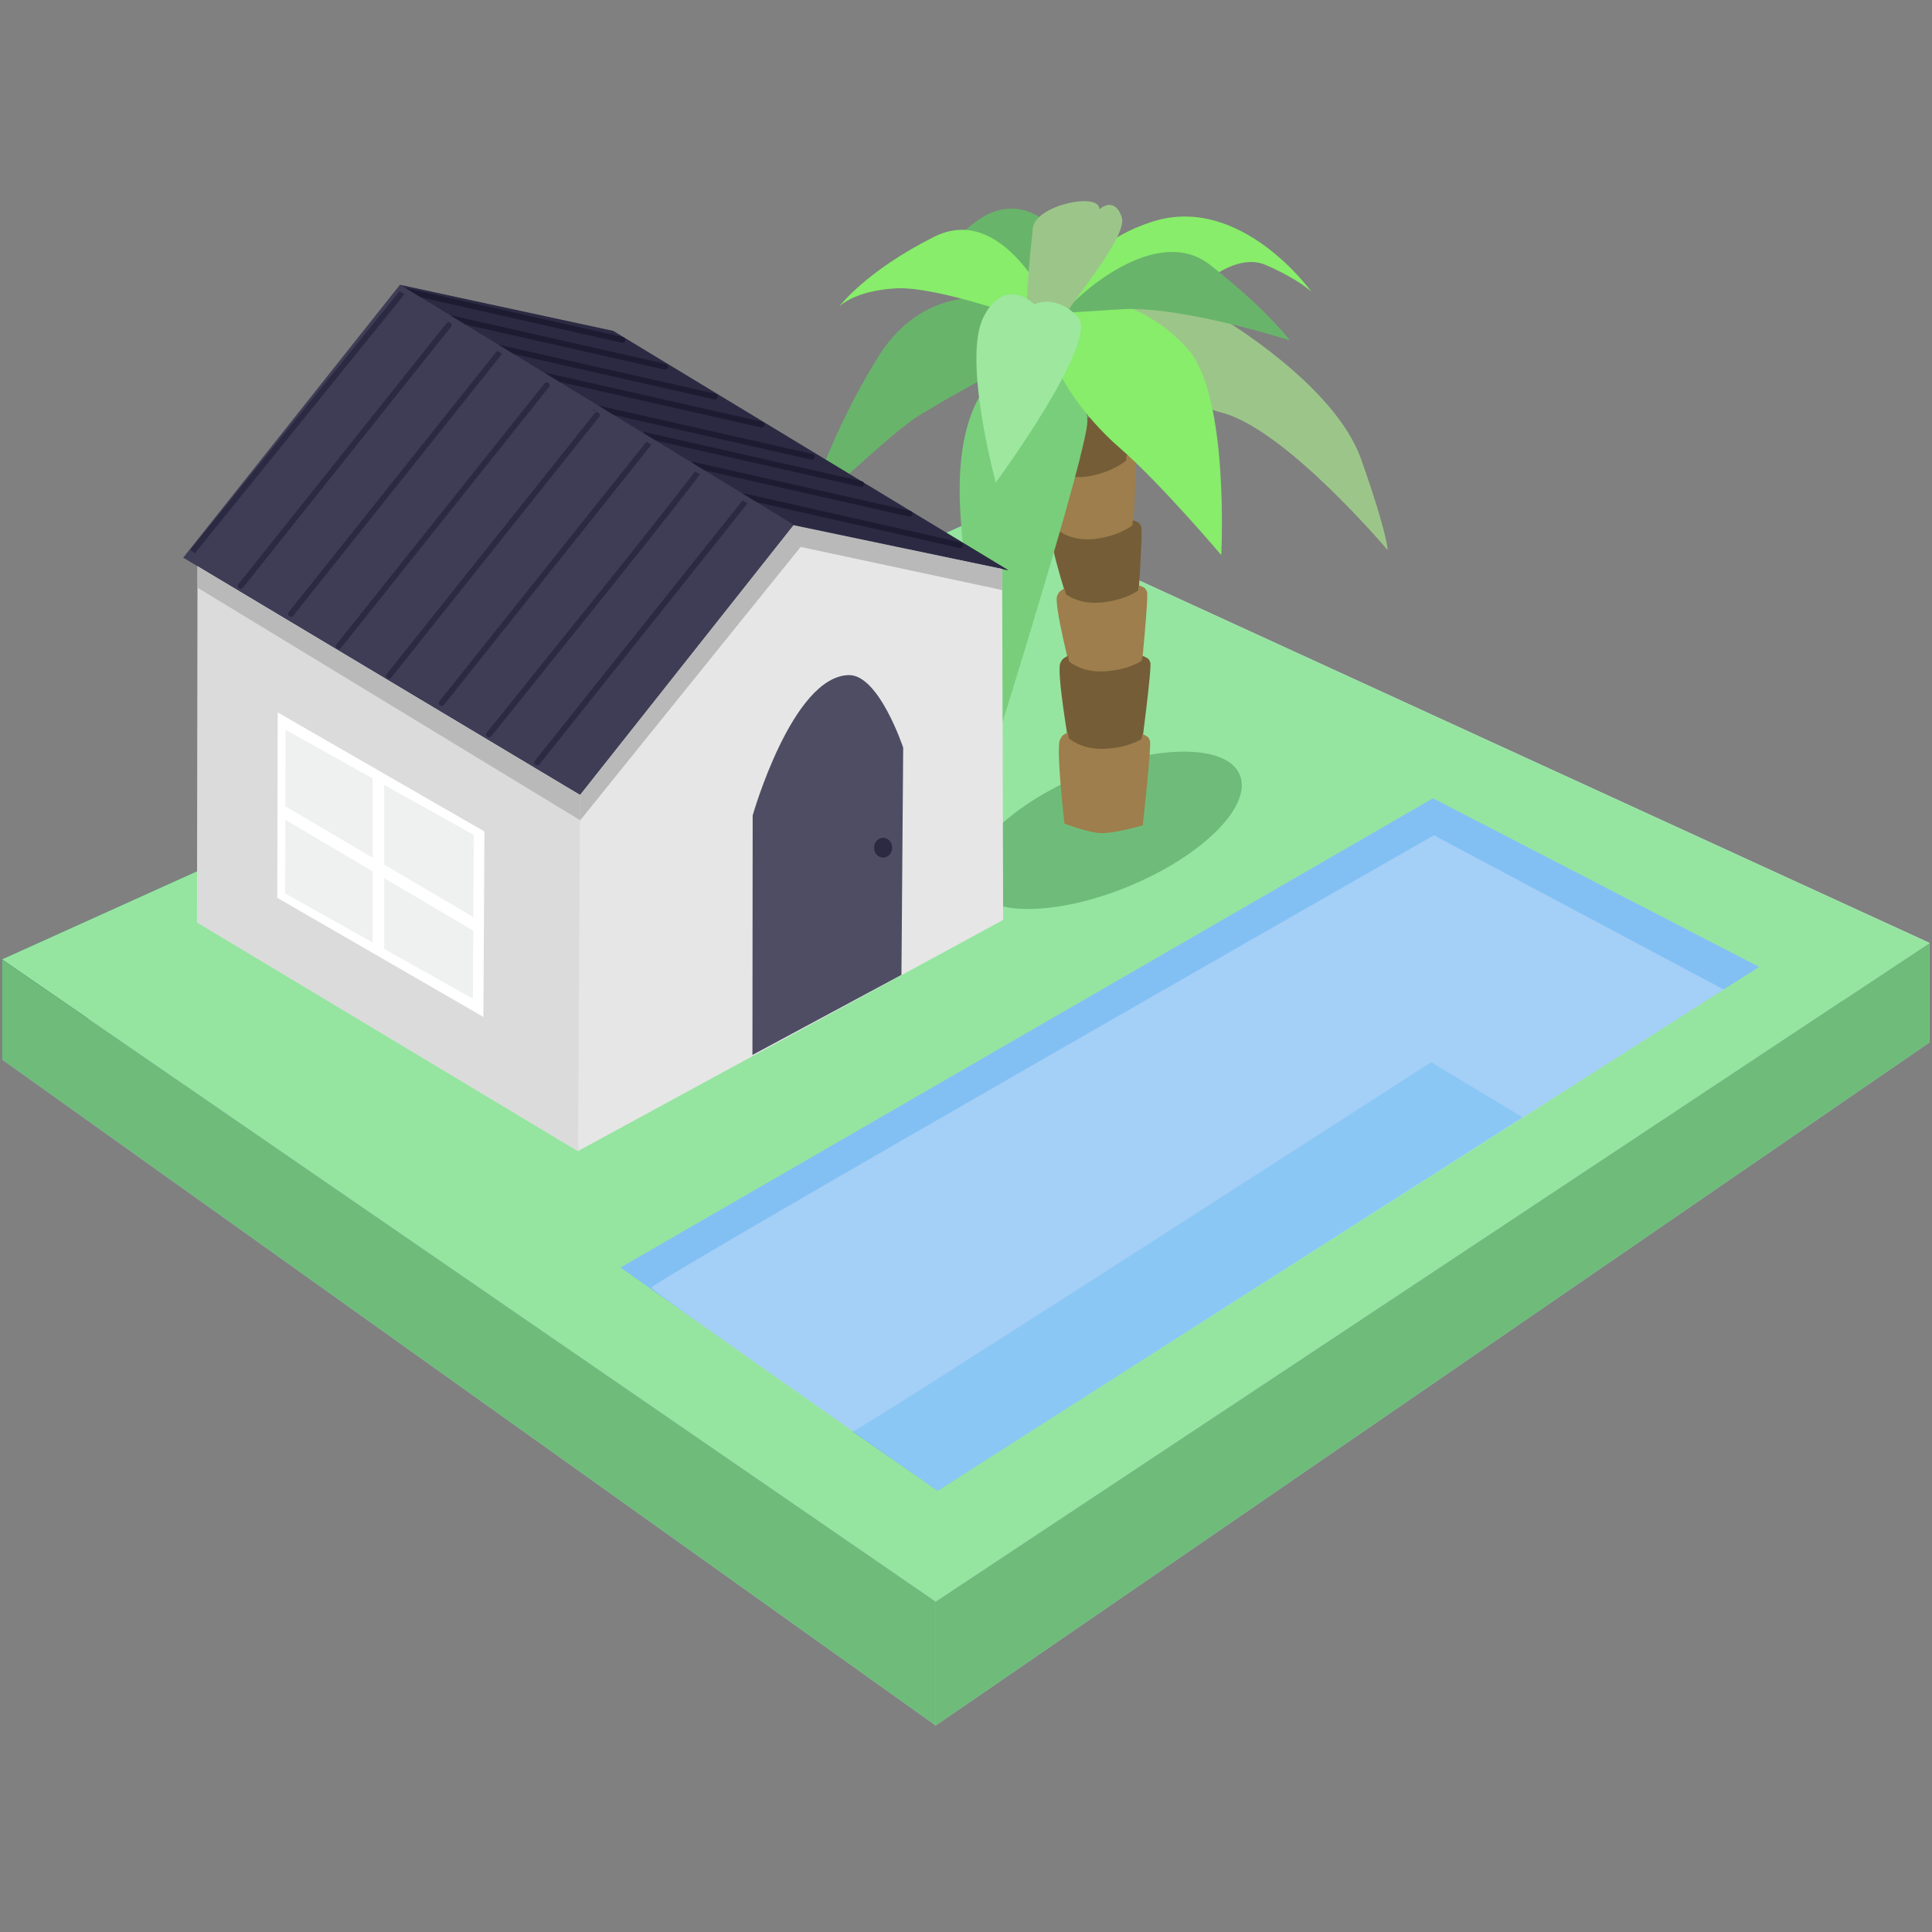 <?xml version="1.0" encoding="UTF-8" standalone="no"?>
<!-- Created with Inkscape (http://www.inkscape.org/) -->

<svg
   width="210mm"
   height="210mm"
   viewBox="0 0 210 210"
   version="1.1"
   id="svg38868"
   xml:space="preserve"
   inkscape:version="1.2.2 (732a01da63, 2022-12-09)"
   sodipodi:docname="airbnb-draw.svg"
   xmlns:inkscape="http://www.inkscape.org/namespaces/inkscape"
   xmlns:sodipodi="http://sodipodi.sourceforge.net/DTD/sodipodi-0.dtd"
   xmlns="http://www.w3.org/2000/svg"
   xmlns:svg="http://www.w3.org/2000/svg"><rect x="0" y="0" width="210" height="210" fill="#808080" stroke="none"/><sodipodi:namedview
     id="namedview38870"
     pagecolor="#ffffff"
     bordercolor="#000000"
     borderopacity="0.25"
     inkscape:showpageshadow="2"
     inkscape:pageopacity="0.0"
     inkscape:pagecheckerboard="0"
     inkscape:deskcolor="#d1d1d1"
     inkscape:document-units="mm"
     showgrid="false"
     inkscape:zoom="0.65655864"
     inkscape:cx="290.9108"
     inkscape:cy="322.89576"
     inkscape:window-width="1920"
     inkscape:window-height="974"
     inkscape:window-x="-11"
     inkscape:window-y="-11"
     inkscape:window-maximized="1"
     inkscape:current-layer="layer28" /><defs
     id="defs38865"><inkscape:perspective
       sodipodi:type="inkscape:persp3d"
       inkscape:vp_x="-426.65443 : 399.33751 : 1"
       inkscape:vp_y="0 : 2683.1688 : 0"
       inkscape:vp_z="650.049 : 399.33751 : 1"
       inkscape:persp3d-origin="111.69727 : 266.52064 : 1"
       id="perspective52759" /><inkscape:perspective
       sodipodi:type="inkscape:persp3d"
       inkscape:vp_x="-59.532272 : 127.7076 : 1"
       inkscape:vp_y="126.61015 : 811.90239 : 0"
       inkscape:vp_z="269.19385 : 76.445204 : 1"
       inkscape:persp3d-origin="98.563582 : 61.887214 : 1"
       id="perspective39975" /><inkscape:perspective
       sodipodi:type="inkscape:persp3d"
       inkscape:vp_x="-94.275066 : 109.82558 : 1"
       inkscape:vp_y="-22.272795 : 941.44682 : 0"
       inkscape:vp_z="283.84723 : 118.77121 : 1"
       inkscape:persp3d-origin="95.888569 : 67.696804 : 1"
       id="perspective39810" /><inkscape:perspective
       sodipodi:type="inkscape:persp3d"
       inkscape:vp_x="-126.67075 : 147.68843 : 1"
       inkscape:vp_y="-47.121765 : 1457.1834 : 0"
       inkscape:vp_z="390.76431 : 164.42103 : 1"
       inkscape:persp3d-origin="134.37929 : 83.924123 : 1"
       id="perspective52759-3" /><inkscape:perspective
       sodipodi:type="inkscape:persp3d"
       inkscape:vp_x="36.000147 : 41.014005 : 1"
       inkscape:vp_y="-5.8930103 : 249.09114 : 0"
       inkscape:vp_z="136.045 : 43.380865 : 1"
       inkscape:persp3d-origin="86.314275 : 29.867426 : 1"
       id="perspective39810-8" /></defs><g
     inkscape:groupmode="layer"
     id="layer23"
     inkscape:label="Layer 1"
     style="display:inline"><g
       sodipodi:type="inkscape:box3d"
       id="g52777"
       style="opacity:1;fill:#68a8e8;fill-opacity:1;stroke:none;stroke-width:0.378;stroke-linecap:round;stroke-linejoin:round;stroke-dasharray:none;stroke-opacity:1"
       inkscape:perspectiveID="#perspective52759"
       inkscape:corner0="0.26119923 : -0.088512204 : 0 : 1"
       inkscape:corner7="0.01890379 : -0.093623408 : 0.25 : 1"><path
         sodipodi:type="inkscape:box3dside"
         id="path52789"
         style="fill:#e9e9ff;fill-rule:evenodd;stroke:none;stroke-width:0.362;stroke-linejoin:round"
         inkscape:box3dsidetype="11"
         d="m 107.708,55.706 102.036,46.791 v 10.808 L 107.708,64.781 Z"
         points="209.743,102.497 209.743,113.305 107.708,64.781 107.708,55.706 " /><path
         sodipodi:type="inkscape:box3dside"
         id="path52779"
         style="fill:#353564;fill-rule:evenodd;stroke:none;stroke-width:0.339;stroke-linejoin:round"
         inkscape:box3dsidetype="6"
         d="m 0.203,104.28 v 10.874 L 107.708,64.781 v -9.075 z"
         points="0.203,115.154 107.708,64.781 107.708,55.706 0.203,104.28 " /><path
         sodipodi:type="inkscape:box3dside"
         id="path52787"
         style="fill:#afafde;fill-rule:evenodd;stroke:none;stroke-width:0.374;stroke-linejoin:round"
         inkscape:box3dsidetype="13"
         d="M 0.203,115.154 101.709,187.562 209.743,113.305 107.708,64.781 Z"
         points="101.709,187.562 209.743,113.305 107.708,64.781 0.203,115.154 " /><path
         sodipodi:type="inkscape:box3dside"
         id="path52781"
         style="fill:#95e5a0;fill-opacity:1;stroke-width:0.374"
         inkscape:box3dsidetype="5"
         d="M 0.203,104.28 101.709,174.102 209.743,102.497 107.708,55.706 Z"
         points="101.709,174.102 209.743,102.497 107.708,55.706 0.203,104.28 " /><path
         sodipodi:type="inkscape:box3dside"
         id="path52785"
         style="fill:#6fbc7a;fill-opacity:1;stroke-width:0.399"
         inkscape:box3dsidetype="14"
         d="m 101.709,174.102 v 13.46 l 108.034,-74.257 v -10.808 z"
         points="101.709,187.562 209.743,113.305 209.743,102.497 101.709,174.102 " /><path
         sodipodi:type="inkscape:box3dside"
         id="path52783"
         style="fill:#6fbc7a;fill-opacity:1;stroke-width:0.374"
         inkscape:box3dsidetype="3"
         d="M 0.203,104.28 101.709,174.102 v 13.46 L 0.203,115.154 Z"
         points="101.709,174.102 101.709,187.562 0.203,115.154 0.203,104.28 " /></g><path
       style="opacity:1;fill:#82c0f4;fill-opacity:1;stroke:none;stroke-width:0.126;stroke-linecap:round;stroke-linejoin:round;stroke-dasharray:none;stroke-opacity:1"
       d="m 67.442,137.779 34.41,24.221 89.356,-56.902 -35.451,-18.327 z"
       id="path53030"
       sodipodi:nodetypes="ccccc" /></g><g
     inkscape:groupmode="layer"
     id="layer30"
     inkscape:label="Layer 10"
     transform="matrix(0.81,0,0,0.824,23.894,31.322)"
     style="fill:#6fbc7a;fill-opacity:1"><ellipse
       style="opacity:1;fill:#6fbc7a;fill-opacity:1;stroke:none;stroke-width:0.126;stroke-linecap:round;stroke-linejoin:round;stroke-dasharray:none;stroke-opacity:1"
       id="path56496"
       cx="82.154"
       cy="111.037"
       rx="19.38"
       ry="7.987"
       transform="matrix(0.926,-0.377,0.386,0.923,0,0)" /></g><g
     inkscape:groupmode="layer"
     id="layer28"
     inkscape:label="Layer 5"
     style="display:inline" /><g
     inkscape:groupmode="layer"
     id="layer26"
     inkscape:label="Capa 8"
     style="display:inline"><path
       style="opacity:1;fill:#54b1f1;fill-opacity:1;stroke:none;stroke-width:0.126;stroke-linecap:round;stroke-linejoin:round;stroke-dasharray:none;stroke-opacity:1"
       d="m 92.683,155.606 c 0.601,0.008 62.875,-40.152 62.875,-40.152 l 9.937,5.987 -63.566,40.595 z"
       id="path53972"
       sodipodi:nodetypes="ccccc" /><path
       style="opacity:1;fill:#54b1f1;fill-opacity:1;stroke:none;stroke-width:0.126;stroke-linecap:round;stroke-linejoin:round;stroke-dasharray:none;stroke-opacity:1"
       d="m 155.801,86.883 -0.356,26.34"
       id="path54375" /></g><g
     inkscape:groupmode="layer"
     id="layer24"
     inkscape:label="Layer 2" /><g
     inkscape:groupmode="layer"
     id="layer21"
     inkscape:label="Capa 6"><path
       style="fill:#755d37;fill-opacity:1;stroke-width:0.489;stroke-linecap:round;stroke-linejoin:round"
       d="m 115.838,54.32 c 0,0 -3.435,-8.086 -3.026,-8.833 0,0 0.078,-0.288 0.164,-0.404 0.136,-0.182 0.501,-0.499 0.528,-0.405 0.013,0.043 0.17,0.531 0.214,0.553 0.719,0.366 2.097,0.817 4.024,0.336 1.986,-0.496 3.118,-1.311 3.665,-1.783 0.071,-0.061 0.046,-0.494 0.047,-0.565 0.001,-0.049 0.328,0.025 0.439,0.075 0.28,0.126 0.23,0.034 0.507,0.434 0.277,0.4 0.062,9.449 0.062,9.449 0,0 -2.185,1.273 -3.401,1.465 -0.89,0.141 -2.69,-0.253 -2.69,-0.253 z"
       id="path49789-4-6-7"
       sodipodi:nodetypes="csssssssszcacc" /><path
       style="fill:#9d7e4c;fill-opacity:1;stroke-width:0.489;stroke-linecap:round;stroke-linejoin:round"
       d="m 116.021,60.357 c 0,0 -2.742,-8.199 -2.303,-8.929 0,0 0.089,-0.284 0.18,-0.397 0.143,-0.176 0.52,-0.478 0.544,-0.383 0.011,0.044 0.149,0.538 0.192,0.562 0.704,0.395 2.063,0.902 4.007,0.501 2.004,-0.413 3.168,-1.182 3.733,-1.63 0.073,-0.058 0.065,-0.492 0.07,-0.562 0.002,-0.049 0.326,0.038 0.436,0.093 0.275,0.137 0.229,0.044 0.489,0.455 0.261,0.411 -0.332,9.444 -0.332,9.444 0,0 -2.22,1.189 -3.438,1.323 -1.183,0.131 -3.532,-0.525 -3.532,-0.525 z"
       id="path49789-4-1"
       sodipodi:nodetypes="csssssssszcacc" /><path
       style="fill:#755d37;fill-opacity:1;stroke-width:0.489;stroke-linecap:round;stroke-linejoin:round"
       d="m 116.584,66.968 c 0,0 -2.747,-8.294 -2.267,-8.995 0,0 0.105,-0.278 0.203,-0.385 0.153,-0.167 0.547,-0.446 0.565,-0.349 0.008,0.044 0.117,0.546 0.159,0.572 0.679,0.437 2.007,1.025 3.971,0.743 2.025,-0.292 3.231,-0.988 3.821,-1.402 0.077,-0.054 0.094,-0.487 0.102,-0.557 0.007,-0.048 0.324,0.058 0.43,0.119 0.266,0.154 0.226,0.057 0.462,0.484 0.236,0.426 -0.413,9.35 -0.413,9.35 0,0 -2.597,1.14 -3.976,1.171 -1.048,0.024 -3.057,-0.75 -3.057,-0.75 z"
       id="path49789-4-6"
       sodipodi:nodetypes="csssssssszcac" /><path
       style="fill:#9d7e4c;fill-opacity:1;stroke-width:0.489;stroke-linecap:round;stroke-linejoin:round"
       d="m 116.608,73.796 c 0,0 -2.179,-8.387 -1.676,-9.071 0,0 0.115,-0.274 0.216,-0.377 0.158,-0.162 0.562,-0.426 0.577,-0.329 0.007,0.045 0.098,0.549 0.139,0.578 0.664,0.461 1.971,1.097 3.943,0.884 2.033,-0.219 3.263,-0.872 3.867,-1.264 0.078,-0.051 0.111,-0.484 0.122,-0.553 0.008,-0.048 0.321,0.07 0.425,0.135 0.261,0.163 0.224,0.066 0.445,0.5 0.221,0.434 -0.689,9.334 -0.689,9.334 0,0 -2.666,1.028 -4.061,1.023 -1.138,-0.004 -3.309,-0.859 -3.309,-0.859 z"
       id="path49789-4-4"
       sodipodi:nodetypes="csssssssszcac" /><path
       style="fill:#755d37;fill-opacity:1;stroke-width:0.489;stroke-linecap:round;stroke-linejoin:round"
       d="m 116.225,81.154 c 0,0 -1.47,-8.479 -0.939,-9.142 0,0 0.126,-0.269 0.231,-0.368 0.165,-0.155 0.579,-0.402 0.59,-0.304 0.005,0.045 0.076,0.553 0.115,0.583 0.645,0.488 1.925,1.178 3.904,1.048 2.04,-0.134 3.295,-0.735 3.915,-1.102 0.08,-0.048 0.13,-0.479 0.144,-0.548 0.01,-0.048 0.318,0.083 0.42,0.152 0.254,0.174 0.221,0.075 0.425,0.518 0.204,0.443 -0.97,9.301 -0.97,9.301 0,0 -2.767,0.895 -4.191,0.849 -1.256,-0.041 -3.643,-0.988 -3.643,-0.988 z"
       id="path49789-4"
       sodipodi:nodetypes="csssssssszcac" /><path
       style="opacity:1;fill:#9d7e4c;fill-opacity:1;stroke-width:0.489;stroke-linecap:round;stroke-linejoin:round"
       d="m 115.701,89.524 c 0,0 -0.992,-8.544 -0.448,-9.195 0,0 0.131,-0.267 0.238,-0.363 0.168,-0.151 0.587,-0.39 0.596,-0.292 0.003,0.045 0.065,0.555 0.104,0.585 0.635,0.502 1.9,1.219 3.882,1.131 2.043,-0.09 3.31,-0.665 3.936,-1.018 0.081,-0.046 0.14,-0.476 0.155,-0.545 0.01,-0.047 0.317,0.09 0.416,0.161 0.251,0.179 0.219,0.08 0.414,0.527 0.195,0.448 -0.782,9.187 -0.782,9.187 0,0 -3.033,0.909 -4.586,0.852 -1.35,-0.049 -3.926,-1.03 -3.926,-1.03 z"
       id="path49789"
       sodipodi:nodetypes="csssssssszcac" /></g><g
     inkscape:groupmode="layer"
     id="layer20"
     inkscape:label="Capa 5"
     transform="translate(-0.812,-1.624)"><path
       style="opacity:1;fill:#69b46b;fill-opacity:1;stroke-width:0.489;stroke-linecap:round;stroke-linejoin:round"
       d="m 114.157,25.488 c 0,0 -3.015,-2.672 -6.947,0 -3.932,2.672 -2.228,4.542 -2.228,4.542 l 8.52,1.87 z"
       id="path46753" /><path
       style="opacity:1;fill:#87ed6a;fill-opacity:1;stroke-width:0.489;stroke-linecap:round;stroke-linejoin:round"
       d="m 130.279,33.636 c 0,0 4.456,-4.809 8.126,-3.206 3.67,1.603 4.981,2.939 4.981,2.939 0,0 -7.733,-10.82 -17.433,-7.614 -9.699,3.206 -8.52,9.885 -8.52,9.885 z"
       id="path46749" /><path
       style="opacity:1;fill:#9cc689;fill-opacity:1;stroke-width:0.489;stroke-linecap:round;stroke-linejoin:round"
       d="m 133.556,36.175 c 0,0 12.321,7.213 15.204,15.362 2.884,8.149 2.884,9.885 2.884,9.885 0,0 -11.141,-13.225 -18.088,-14.961 -6.947,-1.737 -12.19,-12.29 -12.19,-12.29 z"
       id="path46745" /><path
       style="opacity:1;fill:#69b46b;fill-opacity:1;stroke-width:0.489;stroke-linecap:round;stroke-linejoin:round"
       d="m 110.225,34.304 c 0,0 -8.52,-2.538 -13.894,6.011 -5.374,8.549 -7.864,17.098 -7.864,17.098 0,0 9.044,-8.549 11.927,-10.419 2.884,-1.87 11.796,-6.679 11.796,-6.679 z"
       id="path46739" /><path
       style="opacity:1;fill:#79ce7b;fill-opacity:1;stroke-width:0.489;stroke-linecap:round;stroke-linejoin:round"
       d="m 113.633,40.316 c 0,0 -9.699,0 -8.389,17.766 1.311,17.766 4.456,22.308 4.456,22.308 0,0 9.306,-29.789 9.306,-32.995 0,-3.206 -5.374,-7.08 -5.374,-7.08 z"
       id="path46737" /><path
       style="opacity:1;fill:#87ed6a;fill-opacity:1;stroke-width:0.489;stroke-linecap:round;stroke-linejoin:round"
       d="m 116.123,42.453 c 0,0 1.966,4.007 6.423,7.881 4.456,3.874 11.01,11.622 11.01,11.622 0,0 0.917,-17.366 -3.67,-22.442 -4.588,-5.076 -10.093,-5.477 -10.093,-5.477 0,0 -5.898,1.336 -4.719,5.21 1.18,3.874 1.049,3.206 1.049,3.206 z"
       id="path46735" /><path
       style="opacity:1;fill:#69b46b;fill-opacity:1;stroke-width:0.489;stroke-linecap:round;stroke-linejoin:round"
       d="m 116.517,35.64 c 0,-0.534 9.533,-10.168 15.824,-5.226 6.291,4.943 8.672,8.209 8.672,8.209 0,0 -11.782,-3.785 -18.336,-3.384 -6.554,0.401 -6.16,0.401 -6.16,0.401 z"
       id="path46743"
       sodipodi:nodetypes="cscsc" /><path
       style="opacity:1;fill:#87ed6a;fill-opacity:1;stroke-width:0.489;stroke-linecap:round;stroke-linejoin:round"
       d="m 115.337,35.64 c -0.393,-0.668 -5.505,-12.022 -12.976,-8.282 -7.471,3.74 -10.355,7.614 -10.355,7.614 0,0 1.573,-1.737 6.16,-2.004 4.587,-0.267 15.073,3.607 15.073,3.607 z"
       id="path46751" /><path
       style="opacity:1;fill:#9cc689;fill-opacity:1;stroke-width:0.445;stroke-linecap:round;stroke-linejoin:round"
       d="m 116.779,35.758 c -0.491,-0.123 6.634,-8.27 5.973,-10.479 -0.433,-1.446 -1.412,-1.776 -2.454,-0.9 0.12,-1.93 -6.942,-0.475 -7.216,2.036 -1.696,15.529 0.42,9.052 0.29,9.012 z"
       id="path46747"
       sodipodi:nodetypes="cscscc" /><path
       style="opacity:1;fill:#9de79f;fill-opacity:1;stroke-width:0.489;stroke-linecap:round;stroke-linejoin:round"
       d="m 113.24,34.705 c 0,0 -3.146,-3.206 -5.505,1.336 -2.359,4.542 1.311,18.034 1.311,18.034 0,0 11.403,-15.496 8.913,-18.034 -2.49,-2.538 -4.719,-1.336 -4.719,-1.336 z"
       id="path42194"
       sodipodi:nodetypes="cscsc" /></g><g
     inkscape:label="Capa 1"
     inkscape:groupmode="layer"
     id="layer1"
     style="display:inline" /><g
     inkscape:groupmode="layer"
     id="layer32"
     inkscape:label="Capa 12"
     style="display:inline"><path
       style="opacity:1;fill:#e6e6e6;fill-opacity:1;stroke:#e6e6e6;stroke-width:0;stroke-linecap:round;stroke-linejoin:round;stroke-dasharray:none;stroke-opacity:1"
       d="M 21.476,61.097 V 100.28 L 62.82,125.116 109.038,99.988 108.928,61.794 85.175,57.118 63.421,85.933 Z"
       id="path70039"
       sodipodi:nodetypes="cccccccc" /></g><g
     inkscape:groupmode="layer"
     id="layer39"
     inkscape:label="Capa 18"
     style="display:inline"
     transform="translate(15.031,-7.979)"><path
       style="opacity:1;fill:#dbdbdb;fill-opacity:1;stroke:none;stroke-width:0.629;stroke-linecap:butt;stroke-linejoin:bevel;stroke-dasharray:none;stroke-opacity:1"
       d="M 6.466,69.545 48.012,94.395 47.807,133.108 6.376,108.244 Z"
       id="path79833"
       sodipodi:nodetypes="ccccc" /></g><g
     inkscape:groupmode="layer"
     id="layer42"
     inkscape:label="Capa 21"><path
       style="display:inline;fill:#ffffff;fill-opacity:1;stroke:none;stroke-width:0.334;stroke-linecap:butt;stroke-linejoin:bevel;stroke-dasharray:none;stroke-opacity:1"
       d="M 30.185,77.438 52.655,90.377 52.544,110.534 30.136,97.588 Z"
       id="path79833-4"
       sodipodi:nodetypes="ccccc" /><path
       style="display:inline;fill:#eff1f1;fill-opacity:1;stroke:none;stroke-width:0.299;stroke-linecap:butt;stroke-linejoin:bevel;stroke-dasharray:none;stroke-opacity:1"
       d="M 31.041,79.322 51.503,90.751 51.402,108.555 30.997,97.12 Z"
       id="path79833-4-0"
       sodipodi:nodetypes="ccccc" /><path
       style="opacity:1;fill:#ffffff;fill-opacity:1;stroke:#ffffff;stroke-width:1.266;stroke-linecap:butt;stroke-linejoin:bevel;stroke-dasharray:none;stroke-opacity:1"
       d="M 41.138,84.377 V 103.317"
       id="path80664" /><path
       style="fill:#3f3d56;fill-opacity:1;stroke:#ffffff;stroke-width:1.266;stroke-linecap:butt;stroke-linejoin:bevel;stroke-dasharray:none;stroke-opacity:1"
       d="M 51.769,100.612 30.731,88.205"
       id="path80664-5"
       sodipodi:nodetypes="cc" /></g><g
     inkscape:groupmode="layer"
     id="layer33"
     inkscape:label="Capa 13"
     style="display:none"><path
       style="opacity:1;fill:#2c525e;fill-opacity:1;stroke:#d2d2d2;stroke-width:0;stroke-linecap:round;stroke-linejoin:round;stroke-dasharray:none;stroke-opacity:1"
       d="m 51.19,154.241 0.191,31.097 33.585,19.711 35.498,-18.658 0.191,-31.193 -17.797,-4.497 -18.18,22.868 z"
       id="path70053" /></g><g
     inkscape:groupmode="layer"
     id="layer34"
     inkscape:label="Capa 14"
     style="display:inline"><path
       style="opacity:1;fill:#3f3d56;fill-opacity:1;stroke:#d2d2d2;stroke-width:0;stroke-linecap:round;stroke-linejoin:round;stroke-dasharray:none;stroke-opacity:1"
       d="M 43.47,30.956 19.913,60.614 63.061,86.415 86.257,57.118 109.593,61.972 66.666,36.019 Z"
       id="path70384"
       sodipodi:nodetypes="ccccccc" /></g><g
     inkscape:groupmode="layer"
     id="layer17"
     inkscape:label="Capa 2"
     style="opacity:0.501" /><g
     inkscape:groupmode="layer"
     id="layer37"
     inkscape:label="Capa 16"><path
       style="opacity:1;fill:#2c2a43;fill-opacity:1;stroke:none;stroke-width:0.629;stroke-linecap:round;stroke-linejoin:round;stroke-dasharray:none;stroke-opacity:1"
       d="M 66.652,35.964 43.509,30.981 86.267,57.1 109.603,61.991 Z"
       id="path75835"
       sodipodi:nodetypes="ccccc" /></g><g
     inkscape:groupmode="layer"
     id="layer40"
     inkscape:label="Capa 19"><path
       style="opacity:1;fill:#4e4d64;fill-opacity:1;stroke:none;stroke-width:0.629;stroke-linecap:butt;stroke-linejoin:bevel;stroke-dasharray:none;stroke-opacity:1"
       d="m 81.786,114.671 0.026,-26.034 c 0,0 4.295,-15.123 10.443,-15.257 3.279,-0.071 5.917,7.886 5.917,7.886 L 97.983,105.964 Z"
       id="path79841"
       sodipodi:nodetypes="ccaccc" /><ellipse
       style="opacity:1;fill:#2c2a43;fill-opacity:1;stroke:none;stroke-width:0.629;stroke-linecap:butt;stroke-linejoin:bevel;stroke-dasharray:none;stroke-opacity:1"
       id="path80033"
       cx="95.991"
       cy="92.142"
       rx="0.984"
       ry="1.077" /></g><g
     inkscape:groupmode="layer"
     id="layer36"
     inkscape:label="Capa 15"
     transform="matrix(0.978,0,0,0.978,1.321,3.132)"
     style="stroke-width:0.511;stroke-dasharray:none"><path
       style="opacity:1;fill:#183360;fill-opacity:1;stroke:#2c2a43;stroke-width:0.643;stroke-linecap:butt;stroke-linejoin:bevel;stroke-dasharray:none;stroke-opacity:1"
       d="M 43.715,28.853 20.049,58.098"
       id="path70624"
       sodipodi:nodetypes="cc" /><path
       style="fill:#000000;fill-opacity:1;stroke:#2c2a43;stroke-width:0.643;stroke-linecap:round;stroke-linejoin:round;stroke-dasharray:none;stroke-opacity:1"
       d="M 48.521,32.925 25.405,61.91"
       id="path70624-9" /><path
       style="fill:#000000;fill-opacity:1;stroke:#2c2a43;stroke-width:0.643;stroke-linecap:round;stroke-linejoin:round;stroke-dasharray:none;stroke-opacity:1"
       d="M 54.102,36.046 30.986,65.031"
       id="path70624-2" /><path
       style="fill:#000000;fill-opacity:1;stroke:#2c2a43;stroke-width:0.643;stroke-linecap:round;stroke-linejoin:round;stroke-dasharray:none;stroke-opacity:1"
       d="M 59.409,39.625 36.293,68.611"
       id="path70624-3" /><path
       style="fill:#000000;fill-opacity:1;stroke:#2c2a43;stroke-width:0.643;stroke-linecap:round;stroke-linejoin:round;stroke-dasharray:none;stroke-opacity:1"
       d="M 64.991,42.93 41.875,71.915"
       id="path70624-7" /><path
       style="fill:#000000;fill-opacity:1;stroke:#2c2a43;stroke-width:0.643;stroke-linecap:round;stroke-linejoin:round;stroke-dasharray:none;stroke-opacity:1"
       d="M 70.847,45.959 47.731,74.944"
       id="path70624-38" /><path
       style="fill:#000000;fill-opacity:1;stroke:#2c2a43;stroke-width:0.643;stroke-linecap:round;stroke-linejoin:round;stroke-dasharray:none;stroke-opacity:1"
       d="M 76.122,49.435 C 68.92,58.74 63.652,65.124 53.006,78.421"
       id="path70624-4"
       sodipodi:nodetypes="cc" /><path
       style="fill:#000000;fill-opacity:1;stroke:#2c2a43;stroke-width:0.643;stroke-linecap:round;stroke-linejoin:round;stroke-dasharray:none;stroke-opacity:1"
       d="M 81.461,52.567 58.345,81.553"
       id="path70624-0" /><path
       style="fill:#000000;fill-opacity:1;stroke:#1d1b32;stroke-width:0.643;stroke-linecap:round;stroke-linejoin:bevel;stroke-dasharray:none;stroke-opacity:1"
       d="M 67.827,34.577 43.796,29.143"
       id="path70624-6"
       sodipodi:nodetypes="cc" /><path
       style="fill:#000000;fill-opacity:1;stroke:#1d1b32;stroke-width:0.643;stroke-linecap:round;stroke-linejoin:round;stroke-dasharray:none;stroke-opacity:1"
       d="M 72.585,37.56 48.554,32.126"
       id="path70624-6-5"
       sodipodi:nodetypes="cc" /><path
       style="fill:#000000;fill-opacity:1;stroke:#1d1b32;stroke-width:0.643;stroke-linecap:round;stroke-linejoin:round;stroke-dasharray:none;stroke-opacity:1"
       d="M 78.075,40.865 54.044,35.43"
       id="path70624-6-3"
       sodipodi:nodetypes="cc" /><path
       style="fill:#000000;fill-opacity:1;stroke:#1d1b32;stroke-width:0.643;stroke-linecap:round;stroke-linejoin:round;stroke-dasharray:none;stroke-opacity:1"
       d="M 83.291,43.985 59.26,38.551"
       id="path70624-6-0"
       sodipodi:nodetypes="cc" /><path
       style="fill:#000000;fill-opacity:1;stroke:#1d1b32;stroke-width:0.643;stroke-linecap:round;stroke-linejoin:round;stroke-dasharray:none;stroke-opacity:1"
       d="M 88.872,47.565 64.841,42.131"
       id="path70624-6-1"
       sodipodi:nodetypes="cc" /><path
       style="fill:#000000;fill-opacity:1;stroke:#1d1b32;stroke-width:0.643;stroke-linecap:round;stroke-linejoin:round;stroke-dasharray:none;stroke-opacity:1"
       d="M 94.362,50.594 70.331,45.16"
       id="path70624-6-7"
       sodipodi:nodetypes="cc" /><path
       style="fill:#000000;fill-opacity:1;stroke:#1d1b32;stroke-width:0.643;stroke-linecap:round;stroke-linejoin:round;stroke-dasharray:none;stroke-opacity:1"
       d="M 99.761,53.898 75.73,48.464"
       id="path70624-6-51"
       sodipodi:nodetypes="cc" /><path
       style="fill:#000000;fill-opacity:1;stroke:#1d1b32;stroke-width:0.643;stroke-linecap:round;stroke-linejoin:round;stroke-dasharray:none;stroke-opacity:1"
       d="M 105.342,57.386 81.311,51.952"
       id="path70624-6-18"
       sodipodi:nodetypes="cc" /></g><g
     inkscape:groupmode="layer"
     id="layer41"
     inkscape:label="Capa 20"><path
       style="opacity:1;fill:#b9b9b9;fill-opacity:1;stroke:none;stroke-width:1.258;stroke-linecap:butt;stroke-linejoin:bevel;stroke-dasharray:none;stroke-opacity:1"
       d="m 21.463,61.555 0.022,2.334 41.542,25.246 0.034,-2.704 z"
       id="path80278"
       sodipodi:nodetypes="ccccc" /><path
       style="opacity:1;fill:#b9b9b9;fill-opacity:1;stroke:none;stroke-width:1.258;stroke-linecap:butt;stroke-linejoin:bevel;stroke-dasharray:none;stroke-opacity:1"
       d="m 63.038,86.426 -0.026,2.804 24.014,-29.782 21.919,4.69 -0.011,-2.3 -22.683,-4.754 z"
       id="path80440"
       sodipodi:nodetypes="ccccccc" /></g><g
     inkscape:groupmode="layer"
     id="layer18"
     inkscape:label="Capa 3"
     style="display:inline" /><g
     inkscape:groupmode="layer"
     id="layer31"
     inkscape:label="Capa 11" /><g
     inkscape:groupmode="layer"
     id="layer19"
     inkscape:label="Capa 4"
     style="display:inline" /><g
     inkscape:groupmode="layer"
     id="layer22"
     inkscape:label="Capa 7" /><g
     inkscape:groupmode="layer"
     id="layer25"
     inkscape:label="Layer 3" /><g
     inkscape:groupmode="layer"
     id="layer27"
     inkscape:label="Layer 4"><path
       style="opacity:1;fill:#cce1f8;fill-opacity:0.459;stroke:none;stroke-width:0.126;stroke-linecap:round;stroke-linejoin:round;stroke-dasharray:none;stroke-opacity:1"
       d="M 187.368,107.557 155.862,90.791 c 0,0 -85.308,48.697 -85.074,49.183 0.234,0.485 31.137,22.064 31.137,22.064 z"
       id="path56395"
       sodipodi:nodetypes="ccscc" /></g><g
     inkscape:groupmode="layer"
     id="layer38"
     inkscape:label="Capa 17"
     style="fill:#3f3d56;fill-opacity:1;stroke:#3f3d56;stroke-opacity:1"
     transform="translate(5.642,3.224)"><path
       style="opacity:1;fill:#3f3d56;fill-opacity:1;stroke:#3f3d56;stroke-width:0.629;stroke-linecap:butt;stroke-linejoin:bevel;stroke-dasharray:none;stroke-opacity:1"
       d="M 37.706,28.014 80.289,53.974"
       id="path77113" /></g></svg>
